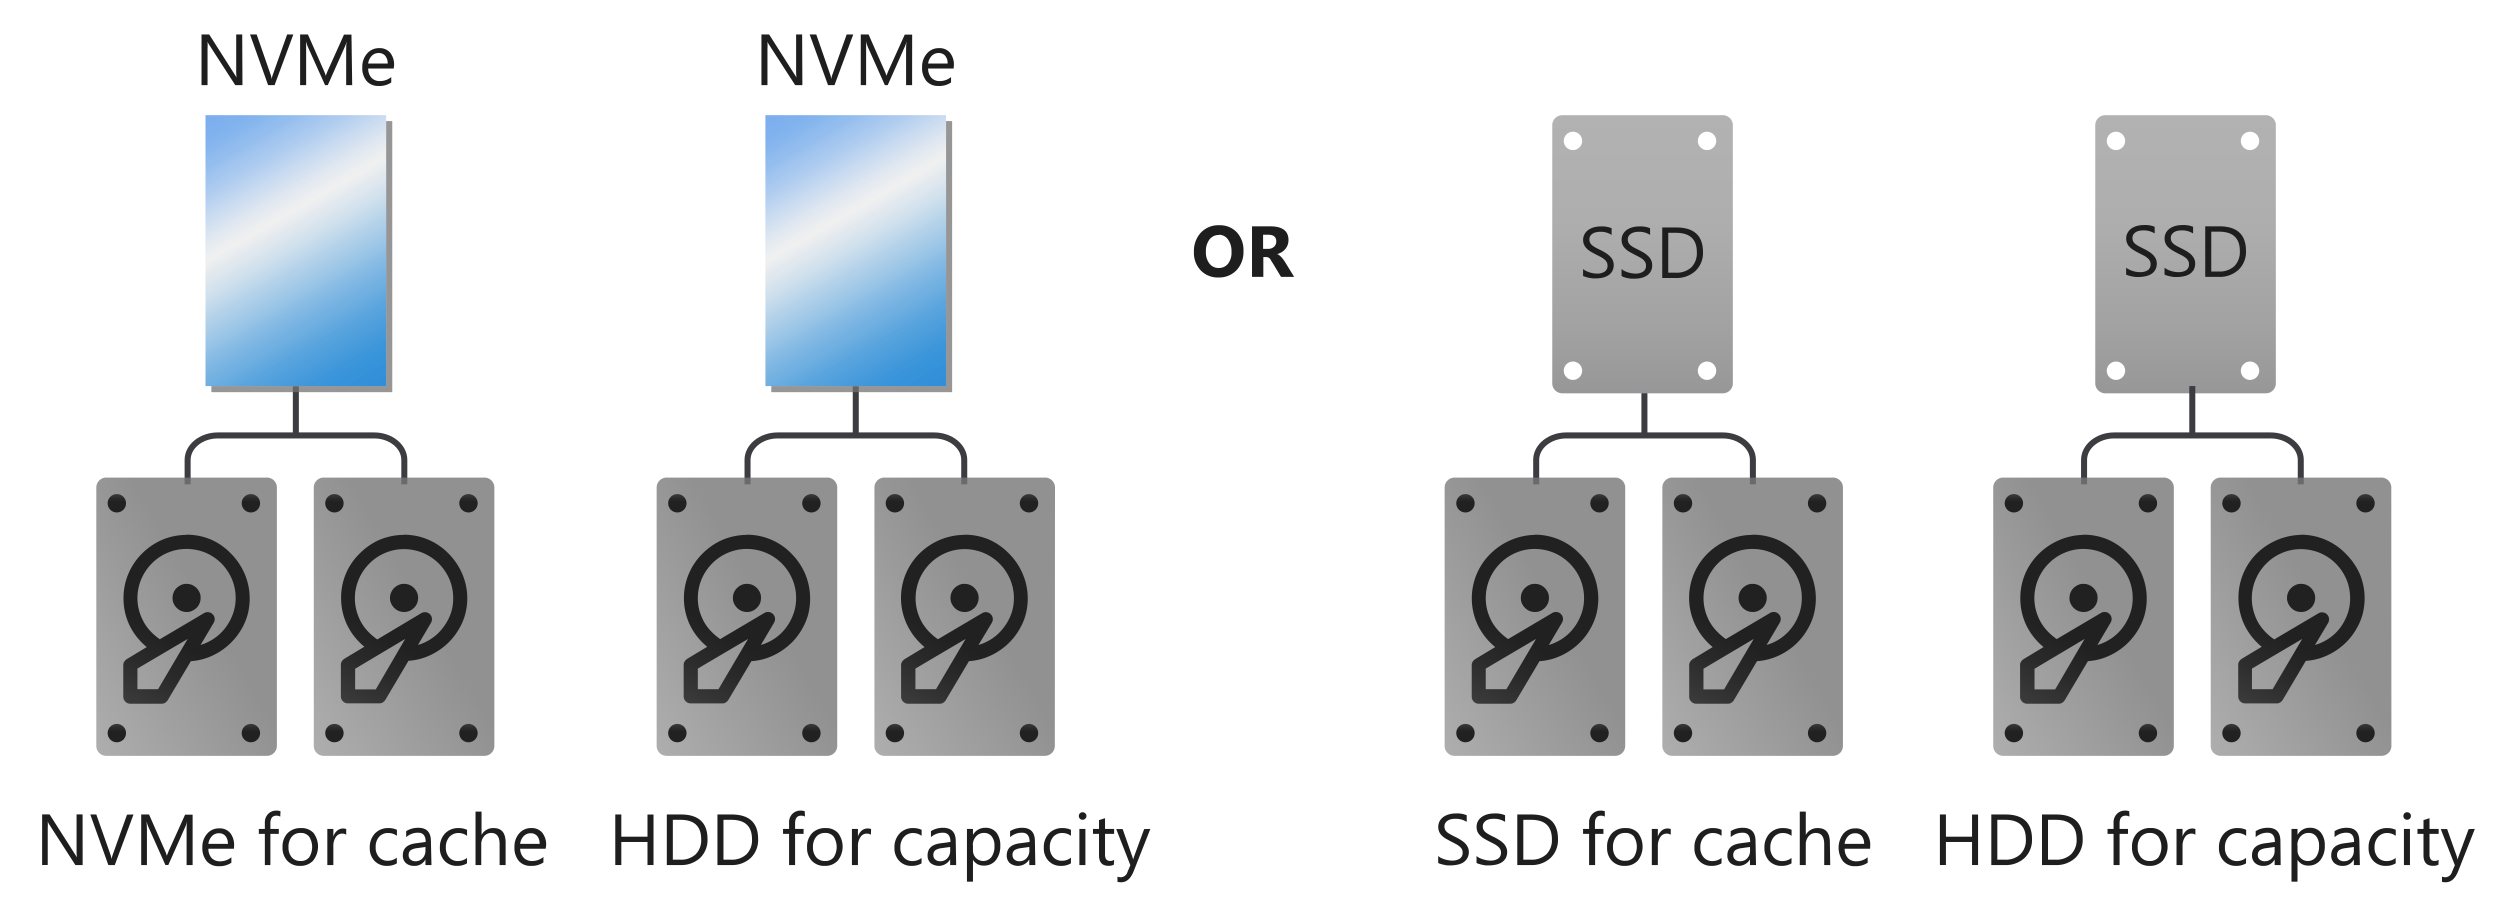 <svg xmlns="http://www.w3.org/2000/svg" xmlns:xlink="http://www.w3.org/1999/xlink" viewBox="0 0 415.33 150">
  <defs>
    <linearGradient id="linear-gradient" x1="272.88" y1="564.86" x2="272.88" y2="518.66" gradientTransform="matrix(1, 0, 0, -1, 0, 584)" gradientUnits="userSpaceOnUse">
      <stop offset="0" stop-color="#b3b2b3"/>
      <stop offset="0.38" stop-color="#afaeaf"/>
      <stop offset="0.76" stop-color="#a2a2a2"/>
      <stop offset="1" stop-color="#979797"/>
    </linearGradient>
    <linearGradient id="linear-gradient-2" x1="363.09" y1="564.86" x2="363.09" y2="518.66" xlink:href="#linear-gradient"/>
    <linearGradient id="linear-gradient-3" x1="35.65" y1="18.27" x2="62.64" y2="65.01" gradientUnits="userSpaceOnUse">
      <stop offset="0" stop-color="#5ea0ef"/>
      <stop offset="0.07" stop-color="#64a4f0" stop-opacity="0.98"/>
      <stop offset="0.14" stop-color="#77aff1" stop-opacity="0.92"/>
      <stop offset="0.22" stop-color="#96c1f5" stop-opacity="0.83"/>
      <stop offset="0.3" stop-color="#c2dbf9" stop-opacity="0.69"/>
      <stop offset="0.38" stop-color="#f9fcfe" stop-opacity="0.52"/>
      <stop offset="0.39" stop-color="#fff" stop-opacity="0.5"/>
      <stop offset="0.43" stop-color="#deedf9" stop-opacity="0.57"/>
      <stop offset="0.55" stop-color="#8ec3ec" stop-opacity="0.72"/>
      <stop offset="0.67" stop-color="#50a2e2" stop-opacity="0.84"/>
      <stop offset="0.79" stop-color="#248bda" stop-opacity="0.93"/>
      <stop offset="0.9" stop-color="#097dd6" stop-opacity="0.98"/>
      <stop offset="1" stop-color="#0078d4"/>
    </linearGradient>
    <linearGradient id="linear-gradient-4" x1="128.68" y1="18.27" x2="155.66" y2="65.01" xlink:href="#linear-gradient-3"/>
    <linearGradient id="linear-gradient-5" x1="10.25" y1="469.59" x2="51.71" y2="493.53" gradientTransform="matrix(1, 0, 0, -1, 0, 584)" gradientUnits="userSpaceOnUse">
      <stop offset="0" stop-color="#999"/>
      <stop offset="0.57" stop-color="#767676"/>
      <stop offset="1" stop-color="#767676"/>
    </linearGradient>
    <linearGradient id="linear-gradient-6" x1="19.41" y1="85.14" x2="19.41" y2="82.08" gradientUnits="userSpaceOnUse">
      <stop offset="0" stop-color="#212121"/>
      <stop offset="0.57" stop-color="#212121"/>
      <stop offset="0.76" stop-color="#2a2a2a"/>
      <stop offset="1" stop-color="#3b3b3b"/>
    </linearGradient>
    <linearGradient id="linear-gradient-7" x1="41.68" y1="85.14" x2="41.68" y2="82.08" xlink:href="#linear-gradient-6"/>
    <linearGradient id="linear-gradient-8" x1="19.41" y1="123.32" x2="19.41" y2="120.27" xlink:href="#linear-gradient-6"/>
    <linearGradient id="linear-gradient-9" x1="41.68" y1="123.32" x2="41.68" y2="120.27" xlink:href="#linear-gradient-6"/>
    <linearGradient id="linear-gradient-10" x1="20.99" y1="116.66" x2="36.23" y2="90.27" gradientUnits="userSpaceOnUse">
      <stop offset="0" stop-color="#3b3b3b"/>
      <stop offset="0.24" stop-color="#2a2a2a"/>
      <stop offset="0.43" stop-color="#212121"/>
      <stop offset="1" stop-color="#212121"/>
    </linearGradient>
    <linearGradient id="linear-gradient-11" x1="46.4" y1="469.59" x2="87.86" y2="493.53" xlink:href="#linear-gradient-5"/>
    <linearGradient id="linear-gradient-12" x1="55.56" y1="85.14" x2="55.56" y2="82.08" xlink:href="#linear-gradient-6"/>
    <linearGradient id="linear-gradient-13" x1="77.83" y1="85.14" x2="77.83" y2="82.08" xlink:href="#linear-gradient-6"/>
    <linearGradient id="linear-gradient-14" x1="55.56" y1="123.32" x2="55.56" y2="120.27" xlink:href="#linear-gradient-6"/>
    <linearGradient id="linear-gradient-15" x1="77.83" y1="123.32" x2="77.83" y2="120.27" xlink:href="#linear-gradient-6"/>
    <linearGradient id="linear-gradient-16" x1="57.14" y1="116.66" x2="72.38" y2="90.27" xlink:href="#linear-gradient-10"/>
    <linearGradient id="linear-gradient-17" x1="103.37" y1="469.59" x2="144.82" y2="493.53" xlink:href="#linear-gradient-5"/>
    <linearGradient id="linear-gradient-18" x1="112.53" y1="85.14" x2="112.53" y2="82.08" xlink:href="#linear-gradient-6"/>
    <linearGradient id="linear-gradient-19" x1="134.8" y1="85.14" x2="134.8" y2="82.08" xlink:href="#linear-gradient-6"/>
    <linearGradient id="linear-gradient-20" x1="112.53" y1="123.32" x2="112.53" y2="120.27" xlink:href="#linear-gradient-6"/>
    <linearGradient id="linear-gradient-21" x1="134.8" y1="123.32" x2="134.8" y2="120.27" xlink:href="#linear-gradient-6"/>
    <linearGradient id="linear-gradient-22" x1="114.1" y1="116.66" x2="129.34" y2="90.27" xlink:href="#linear-gradient-10"/>
    <linearGradient id="linear-gradient-23" x1="139.51" y1="469.59" x2="180.97" y2="493.53" xlink:href="#linear-gradient-5"/>
    <linearGradient id="linear-gradient-24" x1="148.67" y1="85.14" x2="148.67" y2="82.08" xlink:href="#linear-gradient-6"/>
    <linearGradient id="linear-gradient-25" x1="170.95" y1="85.14" x2="170.95" y2="82.08" xlink:href="#linear-gradient-6"/>
    <linearGradient id="linear-gradient-26" x1="148.67" y1="123.32" x2="148.67" y2="120.27" xlink:href="#linear-gradient-6"/>
    <linearGradient id="linear-gradient-27" x1="170.95" y1="123.32" x2="170.95" y2="120.27" xlink:href="#linear-gradient-6"/>
    <linearGradient id="linear-gradient-28" x1="150.25" y1="116.66" x2="165.49" y2="90.27" xlink:href="#linear-gradient-10"/>
    <linearGradient id="linear-gradient-29" x1="234.3" y1="469.59" x2="275.75" y2="493.53" xlink:href="#linear-gradient-5"/>
    <linearGradient id="linear-gradient-30" x1="243.46" y1="85.14" x2="243.46" y2="82.08" xlink:href="#linear-gradient-6"/>
    <linearGradient id="linear-gradient-31" x1="265.73" y1="85.14" x2="265.73" y2="82.08" xlink:href="#linear-gradient-6"/>
    <linearGradient id="linear-gradient-32" x1="243.46" y1="123.32" x2="243.46" y2="120.27" xlink:href="#linear-gradient-6"/>
    <linearGradient id="linear-gradient-33" x1="265.73" y1="123.32" x2="265.73" y2="120.27" xlink:href="#linear-gradient-6"/>
    <linearGradient id="linear-gradient-34" x1="245.03" y1="116.66" x2="260.27" y2="90.27" xlink:href="#linear-gradient-10"/>
    <linearGradient id="linear-gradient-35" x1="270.44" y1="469.59" x2="311.9" y2="493.53" xlink:href="#linear-gradient-5"/>
    <linearGradient id="linear-gradient-36" x1="279.6" y1="85.14" x2="279.6" y2="82.08" xlink:href="#linear-gradient-6"/>
    <linearGradient id="linear-gradient-37" x1="301.88" y1="85.14" x2="301.88" y2="82.08" xlink:href="#linear-gradient-6"/>
    <linearGradient id="linear-gradient-38" x1="279.6" y1="123.32" x2="279.6" y2="120.27" xlink:href="#linear-gradient-6"/>
    <linearGradient id="linear-gradient-39" x1="301.88" y1="123.32" x2="301.88" y2="120.27" xlink:href="#linear-gradient-6"/>
    <linearGradient id="linear-gradient-40" x1="281.18" y1="116.66" x2="296.42" y2="90.27" xlink:href="#linear-gradient-10"/>
    <linearGradient id="linear-gradient-41" x1="325.41" y1="469.59" x2="366.87" y2="493.53" xlink:href="#linear-gradient-5"/>
    <linearGradient id="linear-gradient-42" x1="334.57" y1="85.14" x2="334.57" y2="82.08" xlink:href="#linear-gradient-6"/>
    <linearGradient id="linear-gradient-43" x1="356.84" y1="85.14" x2="356.84" y2="82.08" xlink:href="#linear-gradient-6"/>
    <linearGradient id="linear-gradient-44" x1="334.57" y1="123.32" x2="334.57" y2="120.27" xlink:href="#linear-gradient-6"/>
    <linearGradient id="linear-gradient-45" x1="356.84" y1="123.32" x2="356.84" y2="120.27" xlink:href="#linear-gradient-6"/>
    <linearGradient id="linear-gradient-46" x1="336.15" y1="116.66" x2="351.39" y2="90.27" xlink:href="#linear-gradient-10"/>
    <linearGradient id="linear-gradient-47" x1="361.56" y1="469.59" x2="403.02" y2="493.53" xlink:href="#linear-gradient-5"/>
    <linearGradient id="linear-gradient-48" x1="370.72" y1="85.14" x2="370.72" y2="82.08" xlink:href="#linear-gradient-6"/>
    <linearGradient id="linear-gradient-49" x1="392.99" y1="85.14" x2="392.99" y2="82.08" xlink:href="#linear-gradient-6"/>
    <linearGradient id="linear-gradient-50" x1="370.72" y1="123.32" x2="370.72" y2="120.27" xlink:href="#linear-gradient-6"/>
    <linearGradient id="linear-gradient-51" x1="392.99" y1="123.32" x2="392.99" y2="120.27" xlink:href="#linear-gradient-6"/>
    <linearGradient id="linear-gradient-52" x1="372.3" y1="116.66" x2="387.54" y2="90.27" xlink:href="#linear-gradient-10"/>
  </defs>
  <g style="isolation: isolate">
    <g id="Shapes">
      <rect width="415.33" height="150" fill="#fff"/>
      <path d="M255.21,80.46V76.4c0-2.23,2.25-4.06,5-4.06h26c2.75,0,5,1.83,5,4.06v4.06" fill="none" stroke="#3c3c41" stroke-miterlimit="10"/>
      <line x1="273.19" y1="72.34" x2="273.19" y2="64.14" fill="none" stroke="#3c3c41" stroke-miterlimit="10"/>
      <path d="M346.23,80.46V76.4c0-2.23,2.25-4.06,5-4.06h26c2.75,0,5,1.83,5,4.06v4.06" fill="none" stroke="#3c3c41" stroke-miterlimit="10"/>
      <path d="M31.17,80.46V76.4c0-2.23,2.25-4.06,5-4.06h26c2.75,0,5,1.83,5,4.06v4.06" fill="none" stroke="#3c3c41" stroke-miterlimit="10"/>
      <line x1="49.15" y1="72.34" x2="49.15" y2="64.14" fill="none" stroke="#3c3c41" stroke-miterlimit="10"/>
      <path d="M124.19,80.46V76.4c0-2.23,2.25-4.06,5-4.06h26c2.75,0,5,1.83,5,4.06v4.06" fill="none" stroke="#3c3c41" stroke-miterlimit="10"/>
      <line x1="142.17" y1="72.34" x2="142.17" y2="64.14" fill="none" stroke="#3c3c41" stroke-miterlimit="10"/>
      <g>
        <path d="M287.88,63.77a1.66,1.66,0,0,1-1.72,1.57H259.61a1.67,1.67,0,0,1-1.73-1.57V20.71a1.67,1.67,0,0,1,1.73-1.57h26.55a1.66,1.66,0,0,1,1.72,1.57Z" fill="url(#linear-gradient)"/>
        <circle cx="261.32" cy="23.41" r="1.53" fill="#fff"/>
        <circle cx="283.59" cy="23.41" r="1.53" fill="#fff"/>
        <circle cx="261.32" cy="61.59" r="1.53" fill="#fff"/>
        <circle cx="283.59" cy="61.59" r="1.53" fill="#fff"/>
      </g>
      <g>
        <path d="M378.09,63.77a1.66,1.66,0,0,1-1.72,1.57H349.82a1.67,1.67,0,0,1-1.73-1.57V20.71a1.67,1.67,0,0,1,1.73-1.57h26.55a1.66,1.66,0,0,1,1.72,1.57Z" fill="url(#linear-gradient-2)"/>
        <circle cx="351.53" cy="23.41" r="1.53" fill="#fff"/>
        <circle cx="373.8" cy="23.41" r="1.53" fill="#fff"/>
        <circle cx="351.53" cy="61.59" r="1.53" fill="#fff"/>
        <circle cx="373.8" cy="61.59" r="1.53" fill="#fff"/>
      </g>
      <g>
        <g opacity="0.75" style="mix-blend-mode: multiply">
          <rect x="35.15" y="20.14" width="30" height="45" fill="#737373"/>
          <rect x="35.15" y="20.14" width="30" height="45" fill="#737373" opacity="0.8"/>
        </g>
        <g>
          <rect x="34.15" y="19.14" width="30" height="45" fill="#e6e6e6"/>
          <rect x="34.15" y="19.14" width="30" height="45" opacity="0.8" fill="url(#linear-gradient-3)"/>
        </g>
      </g>
      <g>
        <g opacity="0.75" style="mix-blend-mode: multiply">
          <rect x="128.17" y="20.14" width="30" height="45" fill="#737373"/>
          <rect x="128.17" y="20.14" width="30" height="45" fill="#737373" opacity="0.8"/>
        </g>
        <g>
          <rect x="127.17" y="19.14" width="30" height="45" fill="#e6e6e6"/>
          <rect x="127.17" y="19.14" width="30" height="45" opacity="0.8" fill="url(#linear-gradient-4)"/>
        </g>
      </g>
      <g>
        <g>
          <path d="M46,124a1.66,1.66,0,0,1-1.73,1.57H17.71A1.66,1.66,0,0,1,16,124V80.91a1.66,1.66,0,0,1,1.73-1.57H44.25A1.66,1.66,0,0,1,46,80.91Z" fill-opacity="0.8" fill="url(#linear-gradient-5)"/>
          <circle cx="19.41" cy="83.61" r="1.53" fill="url(#linear-gradient-6)"/>
          <circle cx="41.68" cy="83.61" r="1.53" fill="url(#linear-gradient-7)"/>
          <circle cx="19.41" cy="121.79" r="1.53" fill="url(#linear-gradient-8)"/>
          <circle cx="41.68" cy="121.79" r="1.53" fill="url(#linear-gradient-9)"/>
        </g>
        <path d="M31,97a2.27,2.27,0,0,1,.91.18,2.49,2.49,0,0,1,.73.5,2.32,2.32,0,0,1,.51.74,1.93,1.93,0,0,1,.18.91,2.32,2.32,0,0,1-.18.92,2.29,2.29,0,0,1-.49.73,2.91,2.91,0,0,1-.75.51,2,2,0,0,1-.91.18,2.27,2.27,0,0,1-.91-.18,2.49,2.49,0,0,1-.73-.5,2.32,2.32,0,0,1-.51-.74,2,2,0,0,1-.18-.92,2.3,2.3,0,0,1,.67-1.64,2.91,2.91,0,0,1,.75-.51A2,2,0,0,1,31,97Zm0-8.17a10.32,10.32,0,0,1,4.08.82A10.46,10.46,0,0,1,38.4,92a10.85,10.85,0,0,1,2.24,3.33,10.34,10.34,0,0,1,.84,4.08,10.51,10.51,0,0,1-.33,2.65,10,10,0,0,1-1,2.4,10.87,10.87,0,0,1-5.82,4.85,9.83,9.83,0,0,1-2.62.53l-3.85,6.49a1.4,1.4,0,0,1-.42.42,1,1,0,0,1-.58.16H21.65a1.11,1.11,0,0,1-.82-.34,1.14,1.14,0,0,1-.35-.82v-5.25a1,1,0,0,1,.16-.57,1.56,1.56,0,0,1,.42-.43l3.32-2a10.72,10.72,0,0,1-2.86-3.61,10.33,10.33,0,0,1-1-4.51,10.22,10.22,0,0,1,.82-4.08A10.39,10.39,0,0,1,23.56,92,10.8,10.8,0,0,1,26.9,89.7,10.62,10.62,0,0,1,31,88.86Zm.18,17.32-8.35,4.92v3.43h3.43Zm2.14,1A8.35,8.35,0,0,0,35.67,106a8,8,0,0,0,1.84-1.79,8.6,8.6,0,0,0,1.2-2.26,7.69,7.69,0,0,0,.44-2.61,8,8,0,0,0-.64-3.17,8.52,8.52,0,0,0-1.75-2.59,8.4,8.4,0,0,0-2.59-1.75A8.22,8.22,0,0,0,31,91.2a7.81,7.81,0,0,0-3.17.64,8,8,0,0,0-2.59,1.75,8.35,8.35,0,0,0-1.75,2.58,8.27,8.27,0,0,0-.66,3.19,8.07,8.07,0,0,0,.26,2,8.27,8.27,0,0,0,.73,1.86A7.62,7.62,0,0,0,25,104.87a10.28,10.28,0,0,0,1.55,1.33l7.35-4.34a1.12,1.12,0,0,1,.6-.16,1.11,1.11,0,0,1,.82.34,1.15,1.15,0,0,1,.35.82,1.19,1.19,0,0,1-.17.61Z" fill="url(#linear-gradient-10)"/>
      </g>
      <g>
        <g>
          <path d="M82.13,124a1.66,1.66,0,0,1-1.73,1.57H53.86A1.66,1.66,0,0,1,52.13,124V80.91a1.66,1.66,0,0,1,1.73-1.57H80.4a1.66,1.66,0,0,1,1.73,1.57Z" fill-opacity="0.8" fill="url(#linear-gradient-11)"/>
          <circle cx="55.56" cy="83.61" r="1.53" fill="url(#linear-gradient-12)"/>
          <circle cx="77.83" cy="83.61" r="1.53" fill="url(#linear-gradient-13)"/>
          <circle cx="55.56" cy="121.79" r="1.53" fill="url(#linear-gradient-14)"/>
          <circle cx="77.83" cy="121.79" r="1.53" fill="url(#linear-gradient-15)"/>
        </g>
        <path d="M67.13,97a2.27,2.27,0,0,1,.91.18,2.49,2.49,0,0,1,.73.5,2.32,2.32,0,0,1,.51.74,2.06,2.06,0,0,1,.18.91,2.32,2.32,0,0,1-.18.92,2.46,2.46,0,0,1-.49.73,2.91,2.91,0,0,1-.75.51,2.06,2.06,0,0,1-.91.18,2.27,2.27,0,0,1-.91-.18,2.37,2.37,0,0,1-.73-.5,2.32,2.32,0,0,1-.51-.74,2,2,0,0,1-.19-.92,2.32,2.32,0,0,1,.19-.91,2.29,2.29,0,0,1,.49-.73,2.75,2.75,0,0,1,.75-.51A2,2,0,0,1,67.13,97Zm0-8.17A10.35,10.35,0,0,1,74.55,92a10.85,10.85,0,0,1,2.24,3.33,10.34,10.34,0,0,1,.84,4.08A10.51,10.51,0,0,1,77.3,102a9.66,9.66,0,0,1-1,2.4,10.51,10.51,0,0,1-3.48,3.7,10.75,10.75,0,0,1-2.33,1.15,9.83,9.83,0,0,1-2.63.53l-3.84,6.49a1.4,1.4,0,0,1-.42.42,1.07,1.07,0,0,1-.59.16H57.79a1.14,1.14,0,0,1-.82-.34,1.13,1.13,0,0,1-.34-.82v-5.25a1,1,0,0,1,.16-.57,1.56,1.56,0,0,1,.42-.43l3.32-2a10.72,10.72,0,0,1-2.86-3.61,10.33,10.33,0,0,1-1-4.51,10.22,10.22,0,0,1,.82-4.08A10.39,10.39,0,0,1,59.71,92,10.87,10.87,0,0,1,63,89.7,10.71,10.71,0,0,1,67.13,88.86Zm.18,17.32L59,111.1v3.43h3.43Zm2.13,1A8.1,8.1,0,0,0,71.81,106a7.82,7.82,0,0,0,1.84-1.79A8.63,8.63,0,0,0,74.86,102a7.68,7.68,0,0,0,.43-2.61,8,8,0,0,0-.63-3.17,8.52,8.52,0,0,0-1.75-2.59,8.4,8.4,0,0,0-2.59-1.75,8.26,8.26,0,0,0-3.19-.65,7.81,7.81,0,0,0-3.17.64,8,8,0,0,0-2.59,1.75,8.18,8.18,0,0,0-1.75,2.58,8,8,0,0,0-.4,5.22,8.27,8.27,0,0,0,.73,1.86,7.62,7.62,0,0,0,1.18,1.62,9.81,9.81,0,0,0,1.55,1.33L70,101.86a1.18,1.18,0,0,1,1.42.18,1.14,1.14,0,0,1,.34.82,1.18,1.18,0,0,1-.16.61Z" fill="url(#linear-gradient-16)"/>
      </g>
      <g>
        <g>
          <path d="M139.09,124a1.66,1.66,0,0,1-1.72,1.57H110.82a1.67,1.67,0,0,1-1.73-1.57V80.91a1.67,1.67,0,0,1,1.73-1.57h26.55a1.66,1.66,0,0,1,1.72,1.57Z" fill-opacity="0.8" fill="url(#linear-gradient-17)"/>
          <circle cx="112.53" cy="83.61" r="1.53" fill="url(#linear-gradient-18)"/>
          <circle cx="134.8" cy="83.61" r="1.53" fill="url(#linear-gradient-19)"/>
          <circle cx="112.53" cy="121.79" r="1.53" fill="url(#linear-gradient-20)"/>
          <circle cx="134.8" cy="121.79" r="1.53" fill="url(#linear-gradient-21)"/>
        </g>
        <path d="M124.09,97a2.32,2.32,0,0,1,.92.18,2.49,2.49,0,0,1,.73.5,2.7,2.7,0,0,1,.51.74,2.06,2.06,0,0,1,.18.91,2.32,2.32,0,0,1-.18.92,2.49,2.49,0,0,1-.5.73,2.7,2.7,0,0,1-.74.51,2.1,2.1,0,0,1-.92.18,2.31,2.31,0,0,1-.91-.18,2.49,2.49,0,0,1-.73-.5,2.7,2.7,0,0,1-.51-.74,2.1,2.1,0,0,1-.18-.92,2.31,2.31,0,0,1,.18-.91,2.49,2.49,0,0,1,.5-.73,2.7,2.7,0,0,1,.74-.51A2.06,2.06,0,0,1,124.09,97Zm0-8.17A10.31,10.31,0,0,1,131.51,92a10.87,10.87,0,0,1,2.25,3.33,10.7,10.7,0,0,1,.51,6.73,9.66,9.66,0,0,1-1,2.4,10.31,10.31,0,0,1-1.51,2.06,11,11,0,0,1-4.3,2.79,9.91,9.91,0,0,1-2.63.53L121,116.28a1.4,1.4,0,0,1-.42.42,1,1,0,0,1-.58.16h-5.25a1.18,1.18,0,0,1-1.17-1.16v-5.25a1,1,0,0,1,.17-.57,1.56,1.56,0,0,1,.42-.43l3.32-2a10.75,10.75,0,0,1-2.87-3.61,10.47,10.47,0,0,1-1-4.51A10.42,10.42,0,0,1,116.68,92,10.87,10.87,0,0,1,120,89.7,10.7,10.7,0,0,1,124.09,88.86Zm.19,17.32-8.35,4.92v3.43h3.43Zm2.13,1a8.35,8.35,0,0,0,2.37-1.13,7.82,7.82,0,0,0,1.84-1.79,8.6,8.6,0,0,0,1.2-2.26,7.45,7.45,0,0,0,.44-2.61,7.84,7.84,0,0,0-.64-3.17,8.22,8.22,0,0,0-4.34-4.34,8.19,8.19,0,0,0-3.19-.65,7.84,7.84,0,0,0-3.17.64,8.17,8.17,0,0,0-2.59,1.75,8.35,8.35,0,0,0-1.75,2.58,8.26,8.26,0,0,0-.65,3.19,8.06,8.06,0,0,0,.25,2,8.77,8.77,0,0,0,.73,1.86,7.67,7.67,0,0,0,1.19,1.62,9.81,9.81,0,0,0,1.55,1.33l7.34-4.34a1.17,1.17,0,0,1,.6-.16,1.16,1.16,0,0,1,1.17,1.16,1.18,1.18,0,0,1-.16.61Z" fill="url(#linear-gradient-22)"/>
      </g>
      <g>
        <g>
          <path d="M175.24,124a1.66,1.66,0,0,1-1.73,1.57H147a1.66,1.66,0,0,1-1.73-1.57V80.91A1.66,1.66,0,0,1,147,79.34h26.54a1.66,1.66,0,0,1,1.73,1.57Z" fill-opacity="0.8" fill="url(#linear-gradient-23)"/>
          <circle cx="148.67" cy="83.61" r="1.53" fill="url(#linear-gradient-24)"/>
          <circle cx="170.95" cy="83.61" r="1.53" fill="url(#linear-gradient-25)"/>
          <circle cx="148.67" cy="121.79" r="1.53" fill="url(#linear-gradient-26)"/>
          <circle cx="170.95" cy="121.79" r="1.53" fill="url(#linear-gradient-27)"/>
        </g>
        <path d="M160.24,97a2.27,2.27,0,0,1,.91.18,2.37,2.37,0,0,1,.73.5,2.32,2.32,0,0,1,.51.74,1.94,1.94,0,0,1,.19.91,2.33,2.33,0,0,1-.19.92,2.29,2.29,0,0,1-.49.73,2.75,2.75,0,0,1-.75.51,2,2,0,0,1-.91.18,2.27,2.27,0,0,1-.91-.18,2.49,2.49,0,0,1-.73-.5,2.7,2.7,0,0,1-.51-.74,2.1,2.1,0,0,1-.18-.92,2.31,2.31,0,0,1,.18-.91,2.46,2.46,0,0,1,.49-.73,2.91,2.91,0,0,1,.75-.51A2.06,2.06,0,0,1,160.24,97Zm0-8.17a10.41,10.41,0,0,1,4.09.82A10.53,10.53,0,0,1,167.66,92a10.67,10.67,0,0,1,2.24,3.33,10.34,10.34,0,0,1,.84,4.08,10.51,10.51,0,0,1-.33,2.65,9.64,9.64,0,0,1-1,2.4,10.51,10.51,0,0,1-3.48,3.7,10.6,10.6,0,0,1-2.34,1.15,9.76,9.76,0,0,1-2.62.53l-3.85,6.49a1.4,1.4,0,0,1-.42.42,1,1,0,0,1-.58.16h-5.25a1.11,1.11,0,0,1-.82-.34,1.14,1.14,0,0,1-.35-.82v-5.25a1,1,0,0,1,.17-.57,1.56,1.56,0,0,1,.42-.43l3.31-2a10.85,10.85,0,0,1-2.86-3.61,10.38,10.38,0,0,1,2-11.92,10.92,10.92,0,0,1,3.34-2.25A10.62,10.62,0,0,1,160.24,88.86Zm.18,17.32-8.34,4.92v3.43h3.42Zm2.14,1a8.35,8.35,0,0,0,2.37-1.13,8,8,0,0,0,1.84-1.79A8.6,8.6,0,0,0,168,102a7.69,7.69,0,0,0,.44-2.61,7.84,7.84,0,0,0-.64-3.17,8.22,8.22,0,0,0-4.34-4.34,8.22,8.22,0,0,0-3.19-.65,7.81,7.81,0,0,0-3.17.64,8.06,8.06,0,0,0-2.59,1.75,8.35,8.35,0,0,0-1.75,2.58,8.26,8.26,0,0,0-.65,3.19,8.06,8.06,0,0,0,.25,2,8.27,8.27,0,0,0,.73,1.86,8,8,0,0,0,1.18,1.62,10.8,10.8,0,0,0,1.55,1.33l7.35-4.34a1.12,1.12,0,0,1,.6-.16,1.11,1.11,0,0,1,.82.34,1.15,1.15,0,0,1,.35.82,1.19,1.19,0,0,1-.17.61Z" fill="url(#linear-gradient-28)"/>
      </g>
      <line x1="364.21" y1="72.34" x2="364.21" y2="64.14" fill="none" stroke="#3c3c41" stroke-miterlimit="10"/>
      <g>
        <g>
          <path d="M270,124a1.67,1.67,0,0,1-1.73,1.57H241.75A1.66,1.66,0,0,1,240,124V80.91a1.66,1.66,0,0,1,1.72-1.57H268.3A1.67,1.67,0,0,1,270,80.91Z" fill-opacity="0.8" fill="url(#linear-gradient-29)"/>
          <circle cx="243.46" cy="83.61" r="1.53" fill="url(#linear-gradient-30)"/>
          <circle cx="265.73" cy="83.61" r="1.53" fill="url(#linear-gradient-31)"/>
          <circle cx="243.46" cy="121.79" r="1.53" fill="url(#linear-gradient-32)"/>
          <circle cx="265.73" cy="121.79" r="1.53" fill="url(#linear-gradient-33)"/>
        </g>
        <path d="M255,97a2.31,2.31,0,0,1,.91.18,2.49,2.49,0,0,1,.73.5,2.7,2.7,0,0,1,.51.74,2.06,2.06,0,0,1,.18.91,2.32,2.32,0,0,1-.18.92,2.49,2.49,0,0,1-.5.73,2.7,2.7,0,0,1-.74.51,2.09,2.09,0,0,1-.91.18,2.32,2.32,0,0,1-.92-.18,2.49,2.49,0,0,1-.73-.5,2.7,2.7,0,0,1-.51-.74,2.1,2.1,0,0,1-.18-.92,2.31,2.31,0,0,1,.18-.91,2.49,2.49,0,0,1,.5-.73,2.7,2.7,0,0,1,.74-.51A2.1,2.1,0,0,1,255,97Zm0-8.17A10.31,10.31,0,0,1,262.44,92a10.87,10.87,0,0,1,2.25,3.33,10.7,10.7,0,0,1,.84,4.08,10.51,10.51,0,0,1-.33,2.65,9.66,9.66,0,0,1-1,2.4,10.31,10.31,0,0,1-1.51,2.06,11,11,0,0,1-4.3,2.79,9.91,9.91,0,0,1-2.63.53l-3.85,6.49a1.37,1.37,0,0,1-.41.42,1.09,1.09,0,0,1-.59.16h-5.25a1.16,1.16,0,0,1-1.16-1.16v-5.25a1,1,0,0,1,.16-.57,1.56,1.56,0,0,1,.42-.43l3.32-2a10.75,10.75,0,0,1-2.87-3.61A10.4,10.4,0,0,1,247.61,92a10.87,10.87,0,0,1,3.33-2.25A10.71,10.71,0,0,1,255,88.86Zm.18,17.32-8.35,4.92v3.43h3.43Zm2.13,1a8.35,8.35,0,0,0,2.37-1.13,7.82,7.82,0,0,0,1.84-1.79,8.6,8.6,0,0,0,1.2-2.26,7.45,7.45,0,0,0,.44-2.61,7.84,7.84,0,0,0-.64-3.17,8.17,8.17,0,0,0-1.75-2.59,8.35,8.35,0,0,0-2.58-1.75A8.26,8.26,0,0,0,255,91.2a7.86,7.86,0,0,0-3.18.64,8.17,8.17,0,0,0-2.59,1.75,8.35,8.35,0,0,0-1.75,2.58,8.26,8.26,0,0,0-.65,3.19,8.06,8.06,0,0,0,.25,2,8.77,8.77,0,0,0,.73,1.86,7.67,7.67,0,0,0,1.19,1.62,9.81,9.81,0,0,0,1.55,1.33l7.34-4.34a1.18,1.18,0,0,1,.61-.16,1.16,1.16,0,0,1,1.16,1.16,1.18,1.18,0,0,1-.16.61Z" fill="url(#linear-gradient-34)"/>
      </g>
      <g>
        <g>
          <path d="M306.17,124a1.66,1.66,0,0,1-1.73,1.57H277.9a1.66,1.66,0,0,1-1.73-1.57V80.91a1.66,1.66,0,0,1,1.73-1.57h26.54a1.66,1.66,0,0,1,1.73,1.57Z" fill-opacity="0.8" fill="url(#linear-gradient-35)"/>
          <circle cx="279.6" cy="83.61" r="1.53" fill="url(#linear-gradient-36)"/>
          <circle cx="301.88" cy="83.61" r="1.53" fill="url(#linear-gradient-37)"/>
          <circle cx="279.6" cy="121.79" r="1.53" fill="url(#linear-gradient-38)"/>
          <circle cx="301.88" cy="121.79" r="1.53" fill="url(#linear-gradient-39)"/>
        </g>
        <path d="M291.17,97a2.27,2.27,0,0,1,.91.18,2.37,2.37,0,0,1,.73.5,2.32,2.32,0,0,1,.51.74,1.94,1.94,0,0,1,.19.91,2.17,2.17,0,0,1-.19.92,2.29,2.29,0,0,1-.49.73,2.75,2.75,0,0,1-.75.51,2,2,0,0,1-.91.18,2.27,2.27,0,0,1-.91-.18,2.49,2.49,0,0,1-.73-.5,2.7,2.7,0,0,1-.51-.74,2.1,2.1,0,0,1-.18-.92,2.31,2.31,0,0,1,.18-.91,2.46,2.46,0,0,1,.49-.73,2.91,2.91,0,0,1,.75-.51A2.06,2.06,0,0,1,291.17,97Zm0-8.17a10.41,10.41,0,0,1,4.09.82A10.53,10.53,0,0,1,298.59,92a10.67,10.67,0,0,1,2.24,3.33,10.34,10.34,0,0,1,.84,4.08,10.51,10.51,0,0,1-.33,2.65,9.64,9.64,0,0,1-1,2.4,10.51,10.51,0,0,1-3.48,3.7,10.6,10.6,0,0,1-2.34,1.15,9.76,9.76,0,0,1-2.62.53l-3.85,6.49a1.4,1.4,0,0,1-.42.42,1,1,0,0,1-.58.16h-5.25a1.11,1.11,0,0,1-.82-.34,1.14,1.14,0,0,1-.35-.82v-5.25a1,1,0,0,1,.17-.57,1.56,1.56,0,0,1,.42-.43l3.31-2a10.85,10.85,0,0,1-2.86-3.61,10.38,10.38,0,0,1,2-11.92,10.92,10.92,0,0,1,3.34-2.25A10.62,10.62,0,0,1,291.17,88.86Zm.18,17.32L283,111.1v3.43h3.42Zm2.14,1a8.35,8.35,0,0,0,2.37-1.13,8,8,0,0,0,1.84-1.79,8.6,8.6,0,0,0,1.2-2.26,7.69,7.69,0,0,0,.44-2.61,7.84,7.84,0,0,0-.64-3.17,8.22,8.22,0,0,0-4.34-4.34,8.22,8.22,0,0,0-3.19-.65,7.84,7.84,0,0,0-3.17.64,8.06,8.06,0,0,0-2.59,1.75,8.35,8.35,0,0,0-1.75,2.58,8.26,8.26,0,0,0-.65,3.19,8.06,8.06,0,0,0,.25,2,8.27,8.27,0,0,0,.73,1.86,7.67,7.67,0,0,0,1.19,1.62,10.21,10.21,0,0,0,1.54,1.33l7.35-4.34a1.12,1.12,0,0,1,.6-.16,1.11,1.11,0,0,1,.82.34,1.15,1.15,0,0,1,.35.82,1.29,1.29,0,0,1-.16.61Z" fill="url(#linear-gradient-40)"/>
      </g>
      <g>
        <g>
          <path d="M361.14,124a1.66,1.66,0,0,1-1.73,1.57H332.87a1.66,1.66,0,0,1-1.73-1.57V80.91a1.66,1.66,0,0,1,1.73-1.57h26.54a1.66,1.66,0,0,1,1.73,1.57Z" fill-opacity="0.8" fill="url(#linear-gradient-41)"/>
          <circle cx="334.57" cy="83.61" r="1.53" fill="url(#linear-gradient-42)"/>
          <circle cx="356.84" cy="83.61" r="1.53" fill="url(#linear-gradient-43)"/>
          <circle cx="334.57" cy="121.79" r="1.53" fill="url(#linear-gradient-44)"/>
          <circle cx="356.84" cy="121.79" r="1.53" fill="url(#linear-gradient-45)"/>
        </g>
        <path d="M346.14,97a2.27,2.27,0,0,1,.91.18,2.49,2.49,0,0,1,.73.5,2.32,2.32,0,0,1,.51.74,1.93,1.93,0,0,1,.18.91,2.32,2.32,0,0,1-.18.92,2.29,2.29,0,0,1-.49.73,2.91,2.91,0,0,1-.75.51,2,2,0,0,1-.91.18,2.27,2.27,0,0,1-.91-.18,2.49,2.49,0,0,1-.73-.5,2.32,2.32,0,0,1-.51-.74,1.85,1.85,0,0,1-.18-.92,2.3,2.3,0,0,1,.67-1.64,2.91,2.91,0,0,1,.75-.51A2,2,0,0,1,346.14,97Zm0-8.17a10.32,10.32,0,0,1,4.08.82A10.46,10.46,0,0,1,353.56,92a10.85,10.85,0,0,1,2.24,3.33,10.34,10.34,0,0,1,.84,4.08,10.51,10.51,0,0,1-.33,2.65,10,10,0,0,1-1,2.4,10.66,10.66,0,0,1-3.49,3.7,10.53,10.53,0,0,1-2.33,1.15,9.83,9.83,0,0,1-2.62.53l-3.85,6.49a1.4,1.4,0,0,1-.42.42,1,1,0,0,1-.58.16h-5.25a1.11,1.11,0,0,1-.82-.34,1.14,1.14,0,0,1-.35-.82v-5.25a1,1,0,0,1,.16-.57,1.56,1.56,0,0,1,.42-.43l3.32-2a10.72,10.72,0,0,1-2.86-3.61,10.33,10.33,0,0,1-1-4.51,10.22,10.22,0,0,1,.82-4.08A10.39,10.39,0,0,1,338.72,92a10.8,10.8,0,0,1,3.34-2.25A10.62,10.62,0,0,1,346.14,88.86Zm.18,17.32L338,111.1v3.43h3.43Zm2.13,1a8.1,8.1,0,0,0,2.37-1.13,7.87,7.87,0,0,0,1.85-1.79,8.6,8.6,0,0,0,1.2-2.26,7.69,7.69,0,0,0,.44-2.61,8,8,0,0,0-.64-3.17,8.52,8.52,0,0,0-1.75-2.59,8.4,8.4,0,0,0-2.59-1.75,8.22,8.22,0,0,0-3.19-.65,7.81,7.81,0,0,0-3.17.64,8,8,0,0,0-2.59,1.75,8.18,8.18,0,0,0-1.75,2.58,8.27,8.27,0,0,0-.66,3.19,8.07,8.07,0,0,0,.26,2,8.27,8.27,0,0,0,.73,1.86,7.62,7.62,0,0,0,1.18,1.62,10.28,10.28,0,0,0,1.55,1.33l7.35-4.34a1.12,1.12,0,0,1,.6-.16,1.11,1.11,0,0,1,.82.34,1.15,1.15,0,0,1,.35.82,1.19,1.19,0,0,1-.17.61Z" fill="url(#linear-gradient-46)"/>
      </g>
      <g>
        <g>
          <path d="M397.29,124a1.66,1.66,0,0,1-1.73,1.57H369a1.66,1.66,0,0,1-1.73-1.57V80.91A1.66,1.66,0,0,1,369,79.34h26.54a1.66,1.66,0,0,1,1.73,1.57Z" fill-opacity="0.8" fill="url(#linear-gradient-47)"/>
          <circle cx="370.72" cy="83.61" r="1.53" fill="url(#linear-gradient-48)"/>
          <circle cx="392.99" cy="83.61" r="1.53" fill="url(#linear-gradient-49)"/>
          <circle cx="370.72" cy="121.79" r="1.53" fill="url(#linear-gradient-50)"/>
          <circle cx="392.99" cy="121.79" r="1.53" fill="url(#linear-gradient-51)"/>
        </g>
        <path d="M382.29,97a2.27,2.27,0,0,1,.91.18,2.49,2.49,0,0,1,.73.5,2.7,2.7,0,0,1,.51.74,2.06,2.06,0,0,1,.18.91,2.32,2.32,0,0,1-.18.92,2.46,2.46,0,0,1-.49.73,2.91,2.91,0,0,1-.75.51,2.06,2.06,0,0,1-.91.18,2.27,2.27,0,0,1-.91-.18,2.37,2.37,0,0,1-.73-.5,2.32,2.32,0,0,1-.51-.74,2,2,0,0,1-.19-.92,2.15,2.15,0,0,1,.19-.91,2.29,2.29,0,0,1,.49-.73,2.61,2.61,0,0,1,.75-.51A2,2,0,0,1,382.29,97Zm0-8.17A10.35,10.35,0,0,1,389.71,92,11,11,0,0,1,392,95.28a10.34,10.34,0,0,1,.84,4.08,10.51,10.51,0,0,1-.33,2.65,9.66,9.66,0,0,1-1,2.4,10.51,10.51,0,0,1-3.48,3.7,10.75,10.75,0,0,1-2.33,1.15,9.83,9.83,0,0,1-2.63.53l-3.84,6.49a1.4,1.4,0,0,1-.42.42,1.07,1.07,0,0,1-.59.16H373a1.16,1.16,0,0,1-1.16-1.16v-5.25a1,1,0,0,1,.16-.57,1.56,1.56,0,0,1,.42-.43l3.32-2a10.72,10.72,0,0,1-2.86-3.61,10.33,10.33,0,0,1-1-4.51A10.35,10.35,0,0,1,374.87,92a10.87,10.87,0,0,1,3.33-2.25A10.71,10.71,0,0,1,382.29,88.86Zm.18,17.32-8.35,4.92v3.43h3.43Zm2.13,1A8.1,8.1,0,0,0,387,106a7.82,7.82,0,0,0,1.84-1.79A8.93,8.93,0,0,0,390,102a7.68,7.68,0,0,0,.43-2.61,8,8,0,0,0-.63-3.17,8.22,8.22,0,0,0-4.34-4.34,8.26,8.26,0,0,0-3.19-.65,7.81,7.81,0,0,0-3.17.64,8,8,0,0,0-2.59,1.75,8.18,8.18,0,0,0-1.75,2.58,8,8,0,0,0-.4,5.22,8.74,8.74,0,0,0,.72,1.86,8,8,0,0,0,1.19,1.62,9.81,9.81,0,0,0,1.55,1.33l7.35-4.34a1.18,1.18,0,0,1,1.42.18,1.14,1.14,0,0,1,.34.82,1.18,1.18,0,0,1-.16.61Z" fill="url(#linear-gradient-52)"/>
      </g>
    </g>
    <g id="Text">
      <g>
        <path d="M13.73,143.71H12.52L8.2,137a2.65,2.65,0,0,1-.27-.53h0a9.48,9.48,0,0,1,0,1.16v6.07H7v-8.4H8.24l4.2,6.59a5.88,5.88,0,0,1,.34.56h0a8.58,8.58,0,0,1-.06-1.23v-5.92h1Z" fill="#1e1e1e"/>
        <path d="M22.18,135.31l-3.11,8.4H18l-3-8.4H16L18.36,142a3.51,3.51,0,0,1,.17.74h0a4.21,4.21,0,0,1,.2-.75l2.37-6.65Z" fill="#1e1e1e"/>
        <path d="M32,143.71H31v-5.64c0-.44,0-1,.08-1.63h0a4.19,4.19,0,0,1-.25.81l-2.87,6.46h-.48l-2.86-6.41a4.79,4.79,0,0,1-.26-.86h0c0,.33.05.88.05,1.64v5.63h-.95v-8.4h1.3l2.58,5.86a6.3,6.3,0,0,1,.38,1h0c.17-.46.3-.8.4-1l2.63-5.83H32Z" fill="#1e1e1e"/>
        <path d="M38.86,141H34.62a2.3,2.3,0,0,0,.54,1.55,1.87,1.87,0,0,0,1.42.54,2.93,2.93,0,0,0,1.86-.67v.91a3.5,3.5,0,0,1-2.09.57,2.53,2.53,0,0,1-2-.82,3.36,3.36,0,0,1-.73-2.3,3.29,3.29,0,0,1,.8-2.28,2.53,2.53,0,0,1,2-.88,2.24,2.24,0,0,1,1.82.76,3.18,3.18,0,0,1,.65,2.12Zm-1-.81a2,2,0,0,0-.4-1.3,1.36,1.36,0,0,0-1.1-.46,1.55,1.55,0,0,0-1.15.48,2.25,2.25,0,0,0-.59,1.28Z" fill="#1e1e1e"/>
        <path d="M46.56,135.67a1.24,1.24,0,0,0-.64-.16c-.67,0-1,.43-1,1.27v.93h1.4v.82h-1.4v5.18H44v-5.18h-1v-.82h1v-1a2,2,0,0,1,.55-1.49,1.8,1.8,0,0,1,1.35-.55,1.89,1.89,0,0,1,.7.1Z" fill="#1e1e1e"/>
        <path d="M49.86,143.85a2.77,2.77,0,0,1-2.12-.84,3.11,3.11,0,0,1-.8-2.23,3.23,3.23,0,0,1,.83-2.36,3,3,0,0,1,2.23-.85,2.68,2.68,0,0,1,2.1.83A3.77,3.77,0,0,1,52,143,2.87,2.87,0,0,1,49.86,143.85Zm.07-5.47a1.81,1.81,0,0,0-1.46.63,2.58,2.58,0,0,0-.54,1.73,2.47,2.47,0,0,0,.54,1.69,1.86,1.86,0,0,0,1.46.61,1.75,1.75,0,0,0,1.43-.6,3.23,3.23,0,0,0,0-3.45A1.73,1.73,0,0,0,49.93,138.38Z" fill="#1e1e1e"/>
        <path d="M57.51,138.68a1.14,1.14,0,0,0-.72-.19,1.21,1.21,0,0,0-1,.58,2.64,2.64,0,0,0-.41,1.58v3.06h-1v-6h1V139h0a2,2,0,0,1,.63-1,1.54,1.54,0,0,1,1.51-.27Z" fill="#1e1e1e"/>
        <path d="M65.93,143.43a3.08,3.08,0,0,1-1.64.42,2.75,2.75,0,0,1-2.07-.83,3,3,0,0,1-.79-2.17,3.35,3.35,0,0,1,.85-2.38,3,3,0,0,1,2.27-.9,3.2,3.2,0,0,1,1.39.29v1a2.37,2.37,0,0,0-1.42-.47A1.92,1.92,0,0,0,63,139a2.46,2.46,0,0,0-.59,1.73,2.36,2.36,0,0,0,.55,1.66,1.91,1.91,0,0,0,1.49.61,2.38,2.38,0,0,0,1.47-.52Z" fill="#1e1e1e"/>
        <path d="M71.68,143.71h-1v-.94h0a2,2,0,0,1-1.85,1.08,2,2,0,0,1-1.4-.47,1.65,1.65,0,0,1-.51-1.26c0-1.13.66-1.78,2-2l1.8-.25c0-1-.41-1.53-1.24-1.53a2.9,2.9,0,0,0-2,.74v-1a3.76,3.76,0,0,1,2-.56c1.41,0,2.11.74,2.11,2.24Zm-1-3-1.45.2a2.54,2.54,0,0,0-1,.33,1,1,0,0,0-.34.85.89.89,0,0,0,.31.71,1.19,1.19,0,0,0,.83.28,1.55,1.55,0,0,0,1.18-.5,1.8,1.8,0,0,0,.47-1.27Z" fill="#1e1e1e"/>
        <path d="M77.58,143.43a3.1,3.1,0,0,1-1.64.42,2.73,2.73,0,0,1-2.07-.83,3,3,0,0,1-.79-2.17,3.3,3.3,0,0,1,.85-2.38,3,3,0,0,1,2.27-.9,3.2,3.2,0,0,1,1.39.29v1a2.38,2.38,0,0,0-1.43-.47,2,2,0,0,0-1.51.66,2.5,2.5,0,0,0-.58,1.73,2.36,2.36,0,0,0,.55,1.66,1.89,1.89,0,0,0,1.48.61,2.39,2.39,0,0,0,1.48-.52Z" fill="#1e1e1e"/>
        <path d="M84,143.71h-1v-3.46c0-1.25-.46-1.87-1.39-1.87a1.51,1.51,0,0,0-1.18.54,2,2,0,0,0-.48,1.39v3.4H79v-8.88h1v3.88h0a2.18,2.18,0,0,1,2-1.14c1.35,0,2,.81,2,2.44Z" fill="#1e1e1e"/>
        <path d="M90.65,141H86.41A2.3,2.3,0,0,0,87,142.5a1.87,1.87,0,0,0,1.42.54,2.91,2.91,0,0,0,1.86-.67v.91a3.5,3.5,0,0,1-2.09.57,2.53,2.53,0,0,1-2-.82,3.35,3.35,0,0,1-.72-2.3,3.28,3.28,0,0,1,.79-2.28,2.54,2.54,0,0,1,2-.88,2.24,2.24,0,0,1,1.82.76,3.18,3.18,0,0,1,.65,2.12Zm-1-.81a2,2,0,0,0-.4-1.3,1.36,1.36,0,0,0-1.1-.46,1.56,1.56,0,0,0-1.15.48,2.25,2.25,0,0,0-.59,1.28Z" fill="#1e1e1e"/>
      </g>
      <g>
        <path d="M108.57,143.71h-1v-3.83h-4.35v3.83h-1v-8.4h1V139h4.35v-3.68h1Z" fill="#1e1e1e"/>
        <path d="M110.78,143.71v-8.4h2.32q4.44,0,4.44,4.09a4.14,4.14,0,0,1-1.23,3.13,4.59,4.59,0,0,1-3.31,1.18Zm1-7.51v6.62H113a3.55,3.55,0,0,0,2.57-.89,3.31,3.31,0,0,0,.92-2.5c0-2.16-1.15-3.23-3.44-3.23Z" fill="#1e1e1e"/>
        <path d="M119.19,143.71v-8.4h2.32q4.44,0,4.44,4.09a4.14,4.14,0,0,1-1.23,3.13,4.55,4.55,0,0,1-3.3,1.18Zm1-7.51v6.62h1.25a3.55,3.55,0,0,0,2.57-.89,3.28,3.28,0,0,0,.92-2.5c0-2.16-1.14-3.23-3.43-3.23Z" fill="#1e1e1e"/>
        <path d="M133.73,135.67a1.24,1.24,0,0,0-.64-.16c-.67,0-1,.43-1,1.27v.93h1.41v.82h-1.41v5.18h-1v-5.18h-1v-.82h1v-1a2,2,0,0,1,.54-1.49,1.84,1.84,0,0,1,1.36-.55,1.92,1.92,0,0,1,.7.1Z" fill="#1e1e1e"/>
        <path d="M137,143.85a2.79,2.79,0,0,1-2.13-.84,3.1,3.1,0,0,1-.79-2.23,3.23,3.23,0,0,1,.83-2.36,3,3,0,0,1,2.23-.85,2.66,2.66,0,0,1,2.09.83,3.73,3.73,0,0,1-.06,4.59A2.85,2.85,0,0,1,137,143.85Zm.07-5.47a1.84,1.84,0,0,0-1.47.63,2.58,2.58,0,0,0-.54,1.73,2.47,2.47,0,0,0,.55,1.69,1.85,1.85,0,0,0,1.46.61,1.75,1.75,0,0,0,1.43-.6,3.23,3.23,0,0,0,0-3.45A1.73,1.73,0,0,0,137.1,138.38Z" fill="#1e1e1e"/>
        <path d="M144.68,138.68a1.18,1.18,0,0,0-.73-.19,1.2,1.2,0,0,0-1,.58,2.64,2.64,0,0,0-.42,1.58v3.06h-1v-6h1V139h0a2,2,0,0,1,.62-1,1.43,1.43,0,0,1,1-.36,1.41,1.41,0,0,1,.57.09Z" fill="#1e1e1e"/>
        <path d="M153.1,143.43a3.1,3.1,0,0,1-1.64.42,2.72,2.72,0,0,1-2.07-.83,3,3,0,0,1-.79-2.17,3.3,3.3,0,0,1,.85-2.38,3,3,0,0,1,2.27-.9,3.23,3.23,0,0,1,1.39.29v1a2.38,2.38,0,0,0-1.43-.47,2,2,0,0,0-1.51.66,2.5,2.5,0,0,0-.59,1.73,2.36,2.36,0,0,0,.56,1.66,1.89,1.89,0,0,0,1.48.61,2.39,2.39,0,0,0,1.48-.52Z" fill="#1e1e1e"/>
        <path d="M158.85,143.71h-1v-.94h0a2.2,2.2,0,0,1-3.25.61,1.68,1.68,0,0,1-.5-1.26c0-1.13.66-1.78,2-2l1.8-.25c0-1-.41-1.53-1.24-1.53a2.94,2.94,0,0,0-2,.74v-1a3.76,3.76,0,0,1,2-.56c1.41,0,2.12.74,2.12,2.24Zm-1-3-1.45.2a2.59,2.59,0,0,0-1,.33,1,1,0,0,0-.34.85.9.9,0,0,0,.32.71,1.16,1.16,0,0,0,.83.28,1.55,1.55,0,0,0,1.18-.5,1.8,1.8,0,0,0,.47-1.27Z" fill="#1e1e1e"/>
        <path d="M161.64,142.84h0v3.63h-1v-8.76h1v1h0a2.3,2.3,0,0,1,2.08-1.19,2.23,2.23,0,0,1,1.81.8,3.37,3.37,0,0,1,.65,2.16,3.74,3.74,0,0,1-.73,2.41,2.44,2.44,0,0,1-2,.91A2,2,0,0,1,161.64,142.84Zm0-2.42v.84a1.77,1.77,0,0,0,.48,1.26,1.73,1.73,0,0,0,2.6-.15,3,3,0,0,0,.49-1.85,2.39,2.39,0,0,0-.46-1.57,1.53,1.53,0,0,0-1.25-.57,1.7,1.7,0,0,0-1.35.58A2.15,2.15,0,0,0,161.62,140.42Z" fill="#1e1e1e"/>
        <path d="M172,143.71h-1v-.94h0a2.2,2.2,0,0,1-3.25.61,1.68,1.68,0,0,1-.5-1.26c0-1.13.66-1.78,2-2l1.8-.25c0-1-.41-1.53-1.24-1.53a2.94,2.94,0,0,0-2,.74v-1a3.76,3.76,0,0,1,2-.56c1.41,0,2.12.74,2.12,2.24Zm-1-3-1.45.2a2.59,2.59,0,0,0-1,.33,1,1,0,0,0-.34.85.9.9,0,0,0,.32.71,1.16,1.16,0,0,0,.83.28,1.55,1.55,0,0,0,1.18-.5,1.8,1.8,0,0,0,.47-1.27Z" fill="#1e1e1e"/>
        <path d="M177.91,143.43a3.1,3.1,0,0,1-1.64.42,2.72,2.72,0,0,1-2.07-.83,3,3,0,0,1-.79-2.17,3.3,3.3,0,0,1,.85-2.38,3,3,0,0,1,2.27-.9,3.23,3.23,0,0,1,1.39.29v1a2.38,2.38,0,0,0-1.43-.47A1.93,1.93,0,0,0,175,139a2.5,2.5,0,0,0-.59,1.73,2.36,2.36,0,0,0,.56,1.66,1.89,1.89,0,0,0,1.48.61,2.39,2.39,0,0,0,1.48-.52Z" fill="#1e1e1e"/>
        <path d="M179.85,136.19a.62.62,0,0,1-.44-.18.61.61,0,0,1-.18-.45.6.6,0,0,1,.18-.44.62.62,0,0,1,.44-.18.61.61,0,0,1,.45.18.58.58,0,0,1,.19.44.56.56,0,0,1-.19.44A.58.58,0,0,1,179.85,136.19Zm.47,7.52h-1v-6h1Z" fill="#1e1e1e"/>
        <path d="M185.05,143.65a1.8,1.8,0,0,1-.9.19c-1.05,0-1.57-.59-1.57-1.76v-3.55h-1v-.82h1v-1.47l1-.31v1.78h1.51v.82h-1.51v3.38a1.45,1.45,0,0,0,.2.86.84.84,0,0,0,.68.26,1,1,0,0,0,.63-.2Z" fill="#1e1e1e"/>
        <path d="M191.11,137.71l-2.76,7q-.73,1.86-2.07,1.86a2.28,2.28,0,0,1-.63-.07v-.86a1.8,1.8,0,0,0,.57.1,1.19,1.19,0,0,0,1.09-.87l.48-1.13-2.35-6h1.07l1.62,4.62.13.45h0c0-.09.06-.24.12-.44l1.7-4.63Z" fill="#1e1e1e"/>
      </g>
      <g>
        <path d="M238.93,143.37v-1.16a2.42,2.42,0,0,0,.47.32,3.8,3.8,0,0,0,.59.23,3.3,3.3,0,0,0,.62.15,3,3,0,0,0,.57.06,2.29,2.29,0,0,0,1.36-.34,1.15,1.15,0,0,0,.45-1,1.1,1.1,0,0,0-.15-.59,1.64,1.64,0,0,0-.42-.46,3.91,3.91,0,0,0-.62-.4l-.78-.4-.82-.45a3.85,3.85,0,0,1-.66-.51,2.06,2.06,0,0,1-.44-.62,2.15,2.15,0,0,1,.09-1.82,2.32,2.32,0,0,1,.66-.7,3.19,3.19,0,0,1,.94-.41,4.24,4.24,0,0,1,1.07-.13,4.11,4.11,0,0,1,1.81.3v1.1a3.33,3.33,0,0,0-1.91-.51,3.57,3.57,0,0,0-.65.06,2,2,0,0,0-.57.22,1.31,1.31,0,0,0-.41.4,1,1,0,0,0-.16.58,1.22,1.22,0,0,0,.12.56,1.41,1.41,0,0,0,.35.43,3.42,3.42,0,0,0,.58.37c.22.12.48.26.77.4s.59.31.86.47a4.41,4.41,0,0,1,.71.54,2.42,2.42,0,0,1,.48.67,1.84,1.84,0,0,1,.18.83,2,2,0,0,1-.25,1,2,2,0,0,1-.65.7,2.88,2.88,0,0,1-1,.39,5.24,5.24,0,0,1-1.14.12l-.49,0a4.17,4.17,0,0,1-.6-.1,4.91,4.91,0,0,1-.58-.15A1.93,1.93,0,0,1,238.93,143.37Z" fill="#1e1e1e"/>
        <path d="M245.3,143.37v-1.16a2.23,2.23,0,0,0,.48.32,4.51,4.51,0,0,0,1.2.38,3.09,3.09,0,0,0,.58.06,2.27,2.27,0,0,0,1.35-.34,1.15,1.15,0,0,0,.45-1,1.1,1.1,0,0,0-.15-.59,1.6,1.6,0,0,0-.41-.46,4.43,4.43,0,0,0-.62-.4l-.78-.4c-.29-.15-.57-.3-.82-.45a3.2,3.2,0,0,1-.66-.51,2.1,2.1,0,0,1-.45-.62,2.07,2.07,0,0,1-.16-.82,2,2,0,0,1,.25-1,2.24,2.24,0,0,1,.67-.7,3,3,0,0,1,.93-.41,4.29,4.29,0,0,1,1.07-.13,4.08,4.08,0,0,1,1.81.3v1.1a3.29,3.29,0,0,0-1.91-.51,3.47,3.47,0,0,0-.64.06,2,2,0,0,0-.58.22,1.42,1.42,0,0,0-.41.4,1.07,1.07,0,0,0-.16.58,1.22,1.22,0,0,0,.12.56,1.31,1.31,0,0,0,.36.43,3.75,3.75,0,0,0,.57.37c.22.12.48.26.78.4s.58.31.85.47a4,4,0,0,1,.71.54,2.23,2.23,0,0,1,.48.67,1.84,1.84,0,0,1,.18.83,2.14,2.14,0,0,1-.24,1,1.93,1.93,0,0,1-.66.7,2.8,2.8,0,0,1-1,.39,5.24,5.24,0,0,1-1.14.12l-.49,0a4.69,4.69,0,0,1-.6-.1,4.74,4.74,0,0,1-.57-.15A2,2,0,0,1,245.3,143.37Z" fill="#1e1e1e"/>
        <path d="M252.07,143.71v-8.4h2.32q4.44,0,4.44,4.09a4.14,4.14,0,0,1-1.23,3.13,4.59,4.59,0,0,1-3.3,1.18Zm1-7.51v6.62h1.26a3.55,3.55,0,0,0,2.57-.89,3.31,3.31,0,0,0,.92-2.5c0-2.16-1.15-3.23-3.43-3.23Z" fill="#1e1e1e"/>
        <path d="M266.61,135.67a1.24,1.24,0,0,0-.64-.16c-.67,0-1,.43-1,1.27v.93h1.41v.82H265v5.18h-1v-5.18h-1v-.82h1v-1a2,2,0,0,1,.55-1.49,1.82,1.82,0,0,1,1.36-.55,2,2,0,0,1,.7.1Z" fill="#1e1e1e"/>
        <path d="M269.9,143.85a2.79,2.79,0,0,1-2.12-.84,3.1,3.1,0,0,1-.79-2.23,3.23,3.23,0,0,1,.82-2.36,3,3,0,0,1,2.24-.85,2.66,2.66,0,0,1,2.09.83,3.77,3.77,0,0,1-.06,4.59A2.87,2.87,0,0,1,269.9,143.85Zm.08-5.47a1.84,1.84,0,0,0-1.47.63,2.58,2.58,0,0,0-.54,1.73,2.42,2.42,0,0,0,.55,1.69A1.85,1.85,0,0,0,270,143a1.77,1.77,0,0,0,1.43-.6,3.23,3.23,0,0,0,0-3.45A1.74,1.74,0,0,0,270,138.38Z" fill="#1e1e1e"/>
        <path d="M277.56,138.68a1.18,1.18,0,0,0-.73-.19,1.23,1.23,0,0,0-1,.58,2.72,2.72,0,0,0-.41,1.58v3.06h-1v-6h1V139h0a2.07,2.07,0,0,1,.63-1,1.42,1.42,0,0,1,.94-.36,1.5,1.5,0,0,1,.58.09Z" fill="#1e1e1e"/>
        <path d="M286,143.43a3.1,3.1,0,0,1-1.64.42,2.72,2.72,0,0,1-2.07-.83,3,3,0,0,1-.79-2.17,3.3,3.3,0,0,1,.85-2.38,3,3,0,0,1,2.26-.9,3.24,3.24,0,0,1,1.4.29v1a2.4,2.4,0,0,0-1.43-.47,1.93,1.93,0,0,0-1.51.66,2.5,2.5,0,0,0-.59,1.73,2.36,2.36,0,0,0,.56,1.66,1.87,1.87,0,0,0,1.48.61,2.41,2.41,0,0,0,1.48-.52Z" fill="#1e1e1e"/>
        <path d="M291.73,143.71h-1v-.94h0a2.2,2.2,0,0,1-3.25.61,1.65,1.65,0,0,1-.51-1.26c0-1.13.67-1.78,2-2l1.79-.25q0-1.53-1.23-1.53a2.92,2.92,0,0,0-2,.74v-1a3.76,3.76,0,0,1,2-.56c1.41,0,2.12.74,2.12,2.24Zm-1-3-1.44.2a2.59,2.59,0,0,0-1,.33,1,1,0,0,0-.34.85.89.89,0,0,0,.31.71,1.2,1.2,0,0,0,.84.28,1.56,1.56,0,0,0,1.18-.5,1.79,1.79,0,0,0,.46-1.27Z" fill="#1e1e1e"/>
        <path d="M297.63,143.43a3.14,3.14,0,0,1-1.65.42,2.75,2.75,0,0,1-2.07-.83,3.06,3.06,0,0,1-.78-2.17,3.3,3.3,0,0,1,.85-2.38,3,3,0,0,1,2.26-.9,3.27,3.27,0,0,1,1.4.29v1a2.4,2.4,0,0,0-1.43-.47,1.92,1.92,0,0,0-1.51.66,2.5,2.5,0,0,0-.59,1.73,2.36,2.36,0,0,0,.55,1.66,1.91,1.91,0,0,0,1.49.61,2.43,2.43,0,0,0,1.48-.52Z" fill="#1e1e1e"/>
        <path d="M304.06,143.71h-1v-3.46c0-1.25-.47-1.87-1.4-1.87a1.51,1.51,0,0,0-1.18.54,2,2,0,0,0-.48,1.39v3.4h-1v-8.88h1v3.88h0a2.18,2.18,0,0,1,2-1.14c1.35,0,2,.81,2,2.44Z" fill="#1e1e1e"/>
        <path d="M310.69,141h-4.23a2.25,2.25,0,0,0,.53,1.55,1.88,1.88,0,0,0,1.42.54,2.94,2.94,0,0,0,1.87-.67v.91a3.53,3.53,0,0,1-2.1.57,2.51,2.51,0,0,1-2-.82,3.83,3.83,0,0,1,.06-4.58,2.55,2.55,0,0,1,2-.88,2.25,2.25,0,0,1,1.82.76,3.18,3.18,0,0,1,.64,2.12Zm-1-.81a2,2,0,0,0-.4-1.3,1.37,1.37,0,0,0-1.1-.46,1.57,1.57,0,0,0-1.16.48,2.24,2.24,0,0,0-.58,1.28Z" fill="#1e1e1e"/>
      </g>
      <g>
        <path d="M328.62,143.71h-1v-3.83h-4.34v3.83h-1v-8.4h1V139h4.34v-3.68h1Z" fill="#1e1e1e"/>
        <path d="M330.82,143.71v-8.4h2.32q4.44,0,4.44,4.09a4.14,4.14,0,0,1-1.23,3.13,4.55,4.55,0,0,1-3.3,1.18Zm1-7.51v6.62h1.25a3.55,3.55,0,0,0,2.57-.89,3.28,3.28,0,0,0,.92-2.5c0-2.16-1.14-3.23-3.43-3.23Z" fill="#1e1e1e"/>
        <path d="M339.24,143.71v-8.4h2.32q4.44,0,4.44,4.09a4.14,4.14,0,0,1-1.23,3.13,4.59,4.59,0,0,1-3.31,1.18Zm1-7.51v6.62h1.25a3.58,3.58,0,0,0,2.58-.89,3.31,3.31,0,0,0,.92-2.5c0-2.16-1.15-3.23-3.44-3.23Z" fill="#1e1e1e"/>
        <path d="M353.77,135.67a1.22,1.22,0,0,0-.64-.16c-.67,0-1,.43-1,1.27v.93h1.4v.82h-1.4v5.18h-1v-5.18h-1v-.82h1v-1a2,2,0,0,1,.55-1.49,1.81,1.81,0,0,1,1.36-.55,1.86,1.86,0,0,1,.69.1Z" fill="#1e1e1e"/>
        <path d="M357.07,143.85A2.79,2.79,0,0,1,355,143a3.11,3.11,0,0,1-.8-2.23,3.23,3.23,0,0,1,.83-2.36,3,3,0,0,1,2.23-.85,2.66,2.66,0,0,1,2.1.83,3.77,3.77,0,0,1-.06,4.59A2.87,2.87,0,0,1,357.07,143.85Zm.07-5.47a1.81,1.81,0,0,0-1.46.63,2.58,2.58,0,0,0-.54,1.73,2.47,2.47,0,0,0,.54,1.69,1.86,1.86,0,0,0,1.46.61,1.79,1.79,0,0,0,1.44-.6,3.23,3.23,0,0,0,0-3.45A1.76,1.76,0,0,0,357.14,138.38Z" fill="#1e1e1e"/>
        <path d="M364.72,138.68a1.14,1.14,0,0,0-.72-.19,1.23,1.23,0,0,0-1,.58,2.64,2.64,0,0,0-.41,1.58v3.06h-1v-6h1V139h0a2.07,2.07,0,0,1,.63-1,1.54,1.54,0,0,1,1.51-.27Z" fill="#1e1e1e"/>
        <path d="M373.14,143.43a3.08,3.08,0,0,1-1.64.42,2.75,2.75,0,0,1-2.07-.83,3.06,3.06,0,0,1-.79-2.17,3.35,3.35,0,0,1,.85-2.38,3,3,0,0,1,2.27-.9,3.27,3.27,0,0,1,1.4.29v1a2.42,2.42,0,0,0-1.43-.47,1.92,1.92,0,0,0-1.51.66,2.5,2.5,0,0,0-.59,1.73,2.36,2.36,0,0,0,.55,1.66,1.91,1.91,0,0,0,1.49.61,2.38,2.38,0,0,0,1.47-.52Z" fill="#1e1e1e"/>
        <path d="M378.89,143.71h-1v-.94h0a2,2,0,0,1-1.85,1.08,2,2,0,0,1-1.4-.47,1.65,1.65,0,0,1-.51-1.26c0-1.13.66-1.78,2-2l1.8-.25c0-1-.41-1.53-1.24-1.53a2.9,2.9,0,0,0-1.95.74v-1a3.76,3.76,0,0,1,2-.56c1.41,0,2.11.74,2.11,2.24Zm-1-3-1.45.2a2.54,2.54,0,0,0-1,.33,1,1,0,0,0-.34.85.89.89,0,0,0,.31.71,1.19,1.19,0,0,0,.83.28,1.57,1.57,0,0,0,1.19-.5,1.79,1.79,0,0,0,.46-1.27Z" fill="#1e1e1e"/>
        <path d="M381.69,142.84h0v3.63h-1v-8.76h1v1h0a2.27,2.27,0,0,1,2.07-1.19,2.21,2.21,0,0,1,1.81.8,3.31,3.31,0,0,1,.65,2.16,3.69,3.69,0,0,1-.73,2.41,2.43,2.43,0,0,1-2,.91A2,2,0,0,1,381.69,142.84Zm0-2.42v.84a1.78,1.78,0,0,0,.49,1.26,1.71,1.71,0,0,0,2.59-.15,3,3,0,0,0,.5-1.85,2.39,2.39,0,0,0-.47-1.57,1.51,1.51,0,0,0-1.25-.57,1.7,1.7,0,0,0-1.35.58A2.15,2.15,0,0,0,381.66,140.42Z" fill="#1e1e1e"/>
        <path d="M392.05,143.71h-1v-.94h0a2,2,0,0,1-1.85,1.08,2,2,0,0,1-1.4-.47,1.65,1.65,0,0,1-.51-1.26c0-1.13.66-1.78,2-2l1.8-.25c0-1-.41-1.53-1.24-1.53a2.9,2.9,0,0,0-2,.74v-1a3.76,3.76,0,0,1,2-.56c1.41,0,2.11.74,2.11,2.24Zm-1-3-1.45.2a2.54,2.54,0,0,0-1,.33,1,1,0,0,0-.34.85.89.89,0,0,0,.31.71,1.19,1.19,0,0,0,.83.28,1.57,1.57,0,0,0,1.19-.5,1.79,1.79,0,0,0,.46-1.27Z" fill="#1e1e1e"/>
        <path d="M398,143.43a3.1,3.1,0,0,1-1.64.42,2.75,2.75,0,0,1-2.07-.83,3.06,3.06,0,0,1-.79-2.17,3.35,3.35,0,0,1,.85-2.38,3,3,0,0,1,2.27-.9,3.2,3.2,0,0,1,1.39.29v1a2.38,2.38,0,0,0-1.43-.47,1.91,1.91,0,0,0-1.5.66,2.46,2.46,0,0,0-.59,1.73,2.36,2.36,0,0,0,.55,1.66,1.89,1.89,0,0,0,1.49.61,2.38,2.38,0,0,0,1.47-.52Z" fill="#1e1e1e"/>
        <path d="M399.9,136.19a.6.6,0,0,1-.44-.18.61.61,0,0,1-.18-.45.61.61,0,0,1,.62-.62.64.64,0,0,1,.45.18.6.6,0,0,1,.18.44.59.59,0,0,1-.18.44A.61.61,0,0,1,399.9,136.19Zm.47,7.52h-1v-6h1Z" fill="#1e1e1e"/>
        <path d="M405.1,143.65a1.82,1.82,0,0,1-.9.19c-1.05,0-1.58-.59-1.58-1.76v-3.55h-1v-.82h1v-1.47l1-.31v1.78h1.52v.82h-1.52v3.38a1.37,1.37,0,0,0,.21.86.83.83,0,0,0,.68.26,1.05,1.05,0,0,0,.63-.2Z" fill="#1e1e1e"/>
        <path d="M411.15,137.71l-2.76,7q-.74,1.86-2.07,1.86a2.28,2.28,0,0,1-.63-.07v-.86a1.8,1.8,0,0,0,.57.1,1.17,1.17,0,0,0,1.09-.87l.48-1.13-2.34-6h1.06l1.63,4.62q0,.09.12.45h0a3,3,0,0,1,.11-.44l1.71-4.63Z" fill="#1e1e1e"/>
      </g>
      <g>
        <path d="M40.28,14.14h-1.2l-4.33-6.7a2.65,2.65,0,0,1-.27-.53h0a9.48,9.48,0,0,1,0,1.16v6.07h-1V5.73h1.28l4.2,6.6a5.88,5.88,0,0,1,.34.56h0a8.74,8.74,0,0,1-.06-1.24V5.73h1Z" fill="#1e1e1e"/>
        <path d="M48.73,5.73l-3.11,8.41H44.54l-3-8.41h1.1l2.32,6.67a3.51,3.51,0,0,1,.17.74h0a4,4,0,0,1,.2-.75l2.37-6.66Z" fill="#1e1e1e"/>
        <path d="M58.51,14.14h-1V8.5c0-.44,0-1,.08-1.63h0a5.18,5.18,0,0,1-.26.81l-2.87,6.46H54L51.12,7.73a4.79,4.79,0,0,1-.26-.86h0c0,.33,0,.88,0,1.64v5.63h-1V5.73h1.3l2.58,5.86a6.32,6.32,0,0,1,.38,1h0c.17-.46.3-.8.4-1l2.63-5.84h1.24Z" fill="#1e1e1e"/>
        <path d="M65.41,11.38H61.17a2.26,2.26,0,0,0,.54,1.54,1.84,1.84,0,0,0,1.42.55A2.91,2.91,0,0,0,65,12.8v.9a3.43,3.43,0,0,1-2.09.58,2.53,2.53,0,0,1-2-.82,3.35,3.35,0,0,1-.72-2.3A3.28,3.28,0,0,1,61,8.88a2.54,2.54,0,0,1,2-.88,2.24,2.24,0,0,1,1.82.76,3.17,3.17,0,0,1,.65,2.11Zm-1-.82A2,2,0,0,0,64,9.27a1.36,1.36,0,0,0-1.1-.46,1.56,1.56,0,0,0-1.15.48,2.25,2.25,0,0,0-.59,1.27Z" fill="#1e1e1e"/>
      </g>
      <g>
        <path d="M133.3,14.14h-1.2l-4.33-6.7a2.65,2.65,0,0,1-.27-.53h0a9.48,9.48,0,0,1,0,1.16v6.07h-1V5.73h1.28l4.2,6.6a5.88,5.88,0,0,1,.34.56h0a8.74,8.74,0,0,1-.06-1.24V5.73h1Z" fill="#1e1e1e"/>
        <path d="M141.75,5.73l-3.11,8.41h-1.08l-3.05-8.41h1.1l2.32,6.67a3.51,3.51,0,0,1,.17.74h0a3.3,3.3,0,0,1,.19-.75l2.37-6.66Z" fill="#1e1e1e"/>
        <path d="M151.53,14.14h-1V8.5c0-.44,0-1,.08-1.63h0a5.18,5.18,0,0,1-.26.81l-2.87,6.46H147l-2.86-6.41a4.93,4.93,0,0,1-.25-.86h0c0,.33,0,.88,0,1.64v5.63H143V5.73h1.3l2.58,5.86a7.92,7.92,0,0,1,.39,1h0c.17-.46.3-.8.4-1l2.64-5.84h1.23Z" fill="#1e1e1e"/>
        <path d="M158.43,11.38h-4.24a2.26,2.26,0,0,0,.54,1.54,1.84,1.84,0,0,0,1.42.55A2.91,2.91,0,0,0,158,12.8v.9a3.43,3.43,0,0,1-2.09.58,2.53,2.53,0,0,1-2-.82,3.35,3.35,0,0,1-.72-2.3A3.28,3.28,0,0,1,154,8.88,2.54,2.54,0,0,1,156,8a2.24,2.24,0,0,1,1.82.76,3.17,3.17,0,0,1,.65,2.11Zm-1-.82a1.9,1.9,0,0,0-.4-1.29,1.36,1.36,0,0,0-1.1-.46,1.56,1.56,0,0,0-1.15.48,2.25,2.25,0,0,0-.59,1.27Z" fill="#1e1e1e"/>
      </g>
      <g>
        <path d="M263,45.85V44.69a2.11,2.11,0,0,0,.48.32,5.19,5.19,0,0,0,.59.24c.2.06.41.11.61.15a4.13,4.13,0,0,0,.58.05,2.18,2.18,0,0,0,1.35-.34,1.14,1.14,0,0,0,.45-1,1.15,1.15,0,0,0-.15-.59,1.6,1.6,0,0,0-.41-.46,4.43,4.43,0,0,0-.62-.4l-.78-.4c-.29-.15-.57-.3-.82-.45a3.13,3.13,0,0,1-.66-.51,1.9,1.9,0,0,1-.44-.62,1.87,1.87,0,0,1-.17-.82,1.93,1.93,0,0,1,.26-1,2.1,2.1,0,0,1,.66-.7,3,3,0,0,1,.93-.41,4.29,4.29,0,0,1,1.07-.13,4.08,4.08,0,0,1,1.81.3v1.11a3.22,3.22,0,0,0-1.91-.52,2.79,2.79,0,0,0-.64.07,1.75,1.75,0,0,0-.58.22,1.38,1.38,0,0,0-.41.39,1.1,1.1,0,0,0-.15.59,1.18,1.18,0,0,0,.12.55,1.28,1.28,0,0,0,.35.43,4.69,4.69,0,0,0,.57.38c.23.12.48.25.78.39s.58.31.85.47a4,4,0,0,1,.71.55,2.36,2.36,0,0,1,.49.66,2,2,0,0,1,.17.83,2.09,2.09,0,0,1-.24,1,1.93,1.93,0,0,1-.66.7,2.8,2.8,0,0,1-.95.39,5.22,5.22,0,0,1-1.13.12l-.5,0-.59-.09a3.28,3.28,0,0,1-.58-.16A1.65,1.65,0,0,1,263,45.85Z" fill="#1e1e1e"/>
        <path d="M269.39,45.85V44.69a2,2,0,0,0,.47.32,6.07,6.07,0,0,0,.59.24c.21.06.41.11.62.15a4.13,4.13,0,0,0,.57.05,2.22,2.22,0,0,0,1.36-.34,1.14,1.14,0,0,0,.45-1,1.15,1.15,0,0,0-.15-.59,1.76,1.76,0,0,0-.41-.46,4.57,4.57,0,0,0-.63-.4l-.78-.4-.82-.45a3.4,3.4,0,0,1-.66-.51,2.06,2.06,0,0,1-.44-.62,1.88,1.88,0,0,1-.16-.82,1.93,1.93,0,0,1,.25-1,2.32,2.32,0,0,1,.66-.7,3.19,3.19,0,0,1,.94-.41,4.24,4.24,0,0,1,1.07-.13,4.08,4.08,0,0,1,1.81.3v1.11a3.26,3.26,0,0,0-1.91-.52,2.88,2.88,0,0,0-.65.07,1.78,1.78,0,0,0-.57.22,1.18,1.18,0,0,0-.41.39,1,1,0,0,0-.16.59,1.18,1.18,0,0,0,.12.55,1.41,1.41,0,0,0,.35.43,4.17,4.17,0,0,0,.58.38l.77.39c.3.15.59.31.86.47a4.46,4.46,0,0,1,.71.55,2.53,2.53,0,0,1,.48.66,1.84,1.84,0,0,1,.18.83,1.94,1.94,0,0,1-.9,1.75,2.88,2.88,0,0,1-.95.39,5.24,5.24,0,0,1-1.14.12l-.49,0-.6-.09a3.83,3.83,0,0,1-.58-.16A1.57,1.57,0,0,1,269.39,45.85Z" fill="#1e1e1e"/>
        <path d="M276.15,46.19v-8.4h2.33q4.44,0,4.44,4.1A4.11,4.11,0,0,1,281.68,45a4.55,4.55,0,0,1-3.3,1.18Zm1-7.51V45.3h1.25a3.59,3.59,0,0,0,2.58-.88,3.34,3.34,0,0,0,.92-2.51q0-3.22-3.44-3.23Z" fill="#1e1e1e"/>
      </g>
      <g>
        <path d="M353.22,45.62V44.46a1.89,1.89,0,0,0,.48.31,3,3,0,0,0,.59.24,3.39,3.39,0,0,0,.61.15,3,3,0,0,0,.58.05,2.26,2.26,0,0,0,1.35-.33,1.15,1.15,0,0,0,.45-1,1.1,1.1,0,0,0-.15-.59,1.48,1.48,0,0,0-.41-.46,3.68,3.68,0,0,0-.62-.4l-.78-.4c-.29-.15-.57-.3-.82-.46a3.46,3.46,0,0,1-.66-.5,1.9,1.9,0,0,1-.44-.62,1.94,1.94,0,0,1-.17-.82,1.91,1.91,0,0,1,.26-1,2,2,0,0,1,.66-.7,3,3,0,0,1,.93-.41,4.29,4.29,0,0,1,1.07-.13,4.1,4.1,0,0,1,1.81.29v1.11a3.29,3.29,0,0,0-1.91-.51,3.47,3.47,0,0,0-.64.06,2,2,0,0,0-.58.22,1.42,1.42,0,0,0-.41.4,1.06,1.06,0,0,0-.15.58,1.22,1.22,0,0,0,.12.56,1.38,1.38,0,0,0,.35.43,4.7,4.7,0,0,0,.57.37l.78.4c.3.15.58.3.85.47a3.59,3.59,0,0,1,.71.54,2.57,2.57,0,0,1,.49.66,2,2,0,0,1,.17.84,2.14,2.14,0,0,1-.24,1,1.93,1.93,0,0,1-.66.7,2.8,2.8,0,0,1-1,.39,5.22,5.22,0,0,1-1.13.12l-.5,0-.59-.1a4.45,4.45,0,0,1-.58-.15A2,2,0,0,1,353.22,45.62Z" fill="#1e1e1e"/>
        <path d="M359.6,45.62V44.46a2,2,0,0,0,.47.31,3.32,3.32,0,0,0,.59.24,3.5,3.5,0,0,0,.62.15,3,3,0,0,0,.57.05,2.29,2.29,0,0,0,1.36-.33,1.15,1.15,0,0,0,.45-1,1.1,1.1,0,0,0-.15-.59,1.62,1.62,0,0,0-.41-.46,3.79,3.79,0,0,0-.63-.4l-.78-.4c-.29-.15-.56-.3-.82-.46a3.81,3.81,0,0,1-.66-.5,2.06,2.06,0,0,1-.44-.62,1.94,1.94,0,0,1-.16-.82,1.9,1.9,0,0,1,.25-1,2.21,2.21,0,0,1,.66-.7,3.19,3.19,0,0,1,.94-.41,4.24,4.24,0,0,1,1.07-.13,4.13,4.13,0,0,1,1.81.29v1.11a3.33,3.33,0,0,0-1.91-.51,3.57,3.57,0,0,0-.65.06,2,2,0,0,0-.57.22,1.21,1.21,0,0,0-.41.4,1,1,0,0,0-.16.58,1.22,1.22,0,0,0,.12.56,1.54,1.54,0,0,0,.35.43,4.18,4.18,0,0,0,.58.37l.77.4c.3.15.59.3.86.47a3.9,3.9,0,0,1,.71.54,2.53,2.53,0,0,1,.48.66,1.89,1.89,0,0,1,.18.84,2.14,2.14,0,0,1-.24,1,2.11,2.11,0,0,1-.66.7,2.88,2.88,0,0,1-1,.39,5.24,5.24,0,0,1-1.14.12l-.49,0-.6-.1a5.47,5.47,0,0,1-.58-.15A1.93,1.93,0,0,1,359.6,45.62Z" fill="#1e1e1e"/>
        <path d="M366.36,46v-8.4h2.33q4.44,0,4.44,4.09a4.11,4.11,0,0,1-1.24,3.13,4.6,4.6,0,0,1-3.3,1.18Zm1-7.51v6.62h1.25a3.59,3.59,0,0,0,2.58-.89,3.32,3.32,0,0,0,.92-2.51q0-3.22-3.44-3.22Z" fill="#1e1e1e"/>
      </g>
      <g>
        <path d="M202.43,46.1a3.91,3.91,0,0,1-2.94-1.17,4.2,4.2,0,0,1-1.14-3.06,4.5,4.5,0,0,1,1.15-3.22,4,4,0,0,1,3.06-1.23,3.83,3.83,0,0,1,2.91,1.17,4.35,4.35,0,0,1,1.11,3.11,4.43,4.43,0,0,1-1.15,3.19A4,4,0,0,1,202.43,46.1Zm.08-7.06a1.9,1.9,0,0,0-1.58.75,3.13,3.13,0,0,0-.59,2,3,3,0,0,0,.59,2,1.86,1.86,0,0,0,1.53.73,1.92,1.92,0,0,0,1.56-.71,3,3,0,0,0,.57-2,3.27,3.27,0,0,0-.56-2A1.83,1.83,0,0,0,202.51,39Z" fill="#1e1e1e"/>
        <path d="M215,46h-2.18l-1.3-2.16c-.1-.17-.2-.31-.29-.44A2.39,2.39,0,0,0,211,43a1,1,0,0,0-.29-.22.83.83,0,0,0-.32-.07h-.51V46H208v-8.4h3q3.06,0,3.06,2.28a2.38,2.38,0,0,1-.14.81,2.33,2.33,0,0,1-.38.67,2.48,2.48,0,0,1-.59.52,3.41,3.41,0,0,1-.78.34v0a1.14,1.14,0,0,1,.36.19,2.45,2.45,0,0,1,.34.31,4,4,0,0,1,.32.38,4.56,4.56,0,0,1,.27.39Zm-5.16-7v2.34h.82a1.38,1.38,0,0,0,1-.35,1.16,1.16,0,0,0,.37-.88c0-.74-.44-1.11-1.31-1.11Z" fill="#1e1e1e"/>
      </g>
    </g>
  </g>
</svg>
